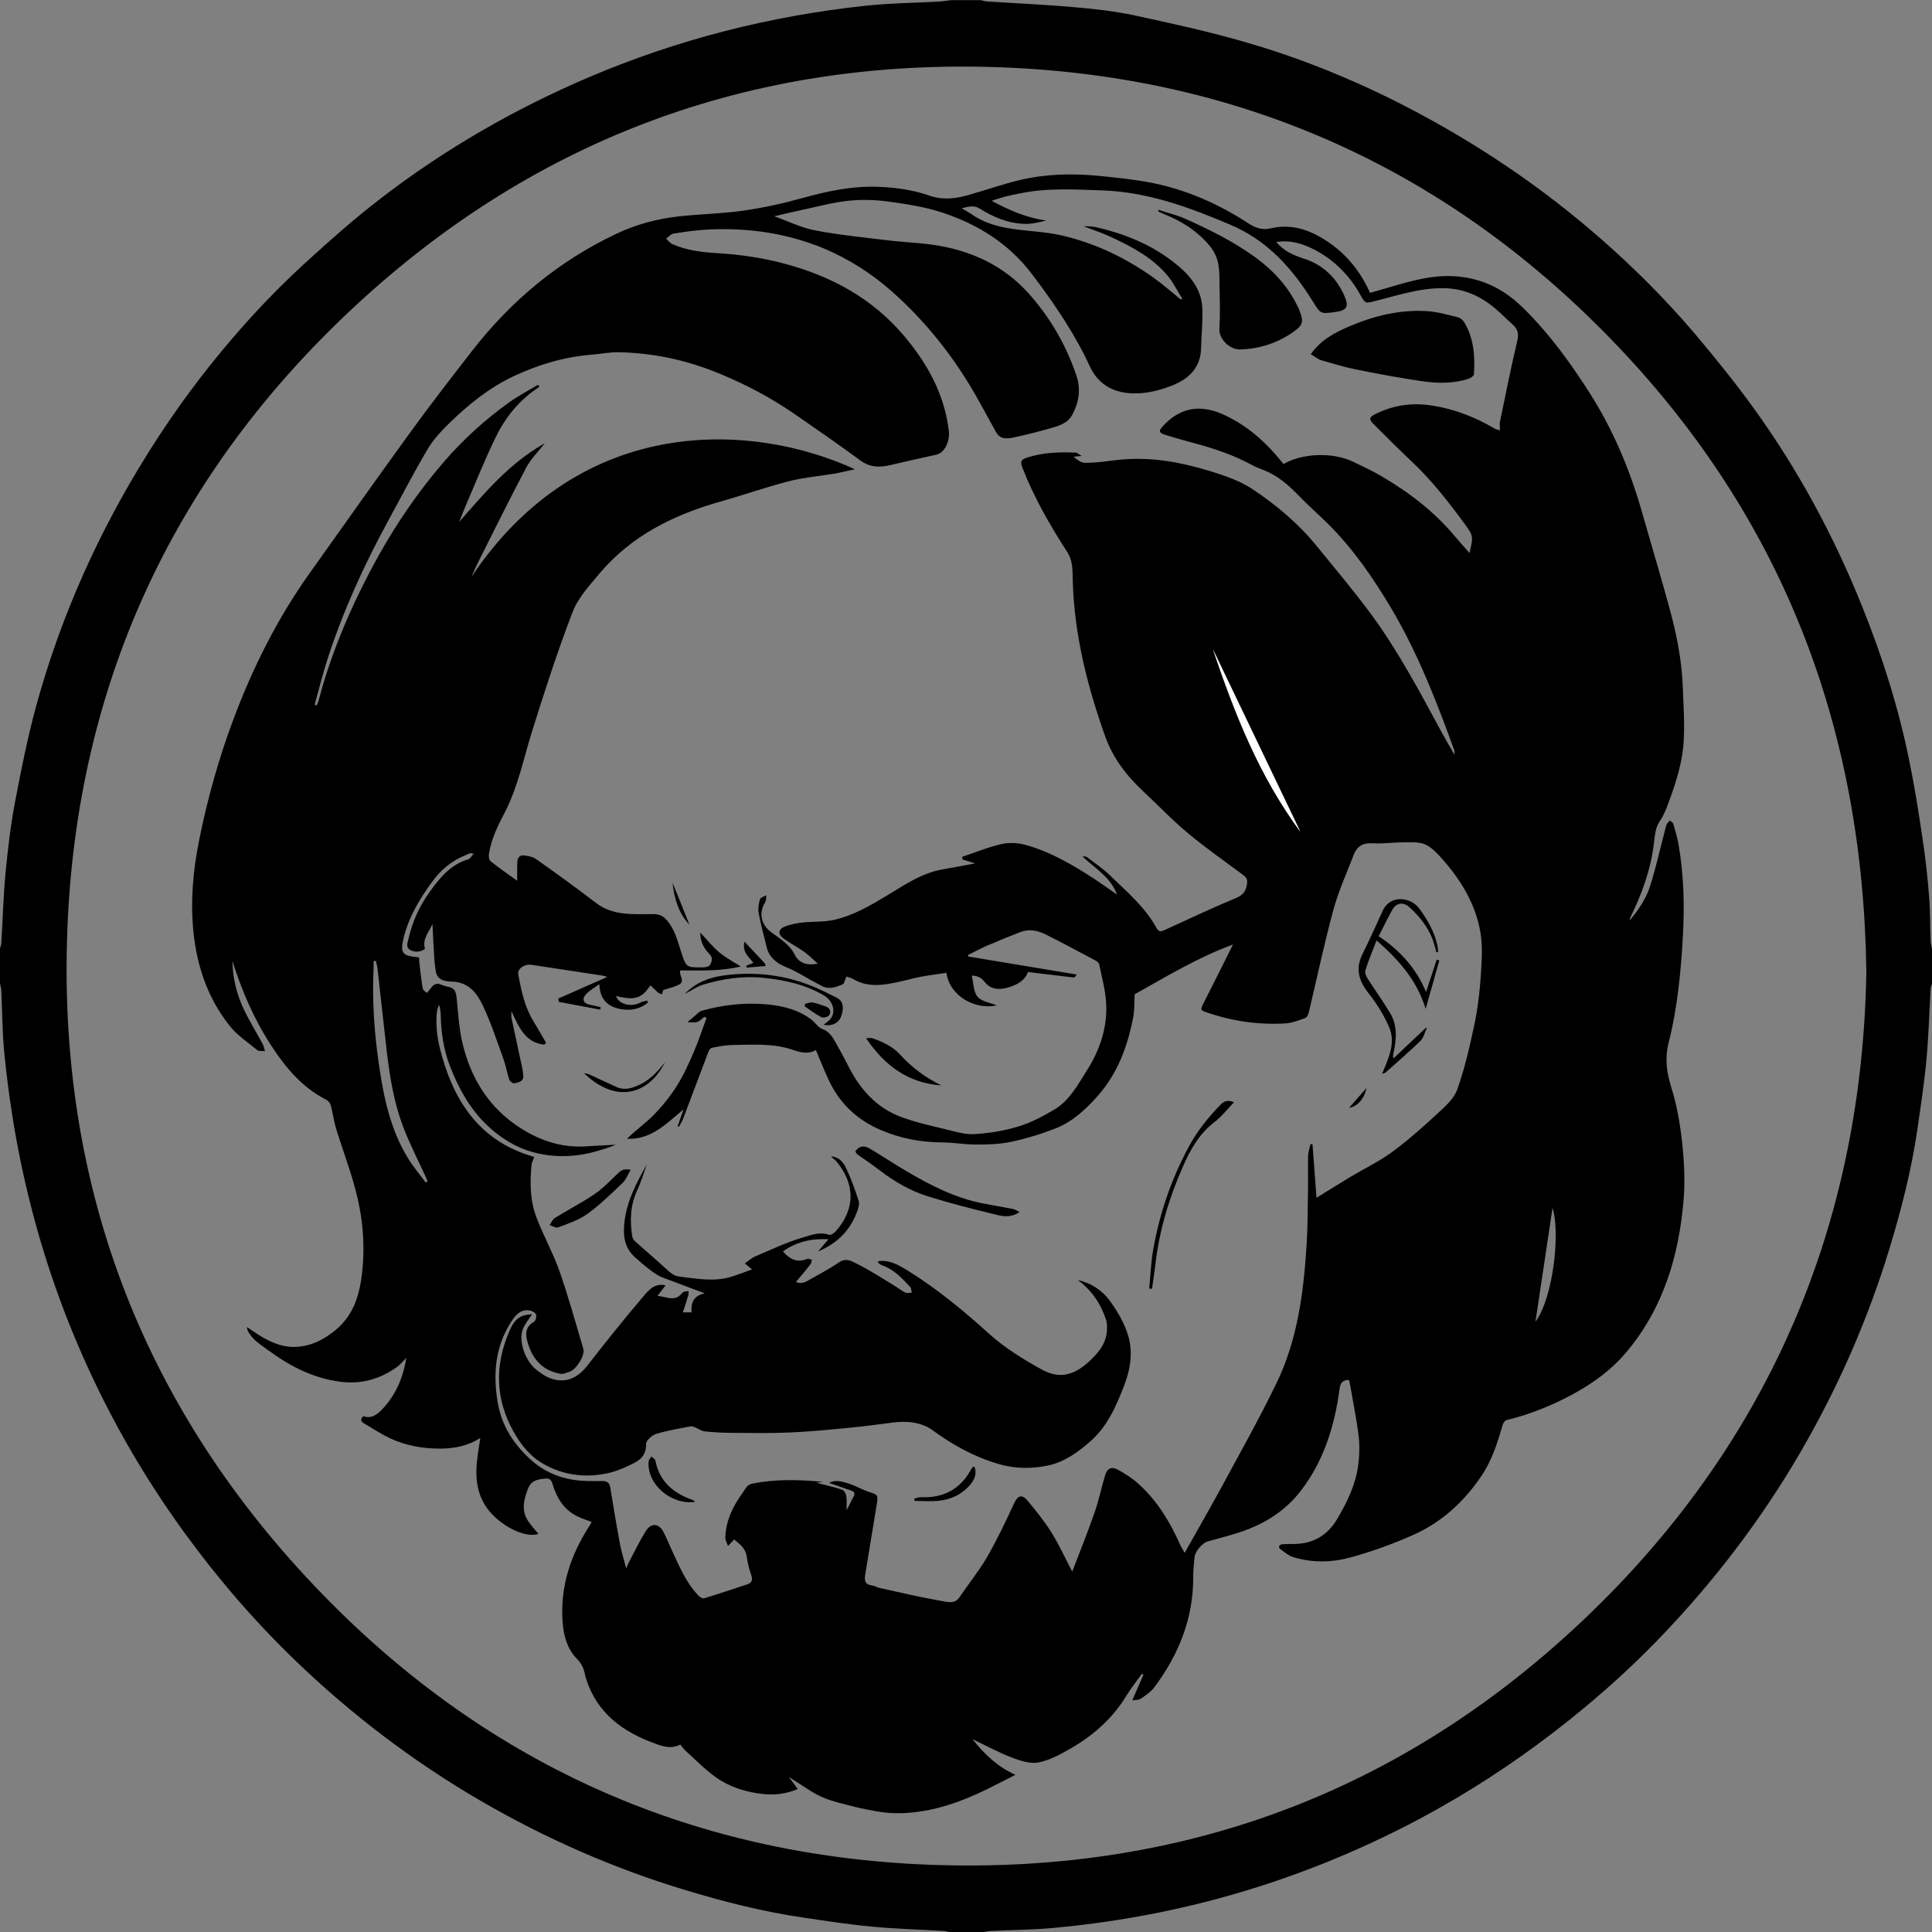 <?xml version="1.0" encoding="utf-8"?>
<!-- Generator: Adobe Illustrator 24.0.0, SVG Export Plug-In . SVG Version: 6.00 Build 0)  -->
<svg version="1.1" id="empty" xmlns="http://www.w3.org/2000/svg" xmlns:xlink="http://www.w3.org/1999/xlink" x="0px" y="0px"
	 viewBox="0 0 1448 1448" style="enable-background:new 0 0 1448 1448;" xml:space="preserve">
<rect x="0" y="0" width="1448" height="1448" fill="#808080" stroke="none"/>
<style type="text/css">
	.st0{fill:#FFFFFF;}
</style>
<g>
	<path d="M0,737c0-8.7,0-17.3,0-26c0.3-1.4,0.9-2.8,1-4.2c1.1-17.7,1.5-35.4,3.2-53c1.7-17.5,3.7-35,7-52.3
		c4.7-24.7,9.6-49.5,16.3-73.8c18.4-66.5,46.4-128.9,83-187.4c22.9-36.7,49-71.1,78.1-103c13.1-14.4,26.9-28.2,41.3-41.3
		c18-16.4,36.3-32.6,55.6-47.4c48.1-37,100.4-67.1,156.3-90.9c66.3-28.2,135.3-45.7,206.9-53.4c18.6-2,37.4-2.1,56-3.2
		c2.8-0.2,5.5-0.7,8.3-1c7.3,0,14.7,0,22,0c1.6,0.3,3.2,0.9,4.8,1c21.5,1.4,43,2.3,64.4,4.2c15.4,1.3,30.8,3,45.9,6.2
		c28.3,6.1,56.6,12.3,84.4,20.4c55.5,16.1,107.9,39.8,157.6,69.2c51.8,30.6,99.1,67.2,141.8,109.7c12.7,12.7,25,25.9,36.6,39.6
		c15,17.8,29.7,36,43.4,54.9c33.5,46.2,60.4,96.1,81.7,149.1c15.1,37.5,27.3,75.9,35.3,115.4c4,19.4,7.1,39,10,58.7
		c2.2,14.3,3.8,28.8,4.9,43.2c0.9,11.2,0.7,22.6,1.2,33.9c0.1,1.9,0.7,3.8,1,5.7c0,8.7,0,17.3,0,26c-0.3,1.2-0.9,2.4-1,3.7
		c-1.1,17.9-1.5,35.8-3.2,53.5c-1.6,17.5-4.3,34.9-6.8,52.3c-4.4,30-11.9,59.4-20.7,88.4c-16.3,53.7-38.7,104.7-66.9,153.2
		c-30,51.6-66.1,98.6-107.6,141.4c-24,24.7-49.8,47.3-77.1,68.3c-31.6,24.3-64.9,45.9-100,64.7c-47.1,25.1-96.4,44.9-147.9,59.1
		c-41.9,11.6-84.5,19.1-127.7,23.1c-15.3,1.4-30.8,1.4-46.2,2.2c-2.3,0.1-4.5,0.7-6.8,1c-8,0-16,0-24,0c-1.6-0.3-3.2-0.9-4.8-1
		c-17.8-1.1-35.7-1.5-53.5-3.2c-17.5-1.6-34.9-4.3-52.3-6.9c-30-4.4-59.4-11.9-88.4-20.7c-53.6-16.2-104.4-38.6-152.8-66.7
		c-50.7-29.5-97.1-64.8-139.3-105.5c-30.5-29.4-58.1-61.5-83-95.8c-31.7-43.6-58.2-90.3-79.4-139.9c-17.5-40.9-31-83.1-40.7-126.7
		C11,851.1,6.3,820.1,3.2,788.9c-1.5-15.3-1.5-30.8-2.2-46.2C0.9,740.8,0.4,738.9,0,737z M1398.8,728.5
		c-2.4-183.2-62.8-339.2-186.1-468.8C1087.7,128.3,932.9,57.6,751.6,50.5c-189.4-7.4-355,54.7-492.4,185.4
		C128,360.7,57.6,515.4,50.5,696.3c-7.4,189,54.4,354.4,184.7,491.8c124.9,131.8,280,202.6,461.5,209.5
		c194.6,7.3,363.3-57.9,502-195.1C1331.2,1071.2,1395.7,910.2,1398.8,728.5z"/>
	<path d="M174.2,720.3c0.2,12.1,2.9,23.8,7.9,34.8c4.3,9.4,9.9,18.3,14.8,27.4c0.9,1.6,1.1,3.5,1.7,5.3c-2-0.2-4.5,0.3-5.8-0.8
		c-7.1-5.8-15.1-11.1-20.7-18.2c-16.2-20.4-24.4-44.2-27.1-70.1c-2.4-23.4-0.3-46.4,4.3-69.2c6.1-30.4,14.4-60.2,25.2-89.2
		c14.6-39.2,33.1-76.4,57.5-110.6c24.8-34.8,49.4-69.7,74.5-104.3c15.3-21.1,31.3-41.8,47.3-62.4c29.3-37.7,65.1-67.5,108.4-87.9
		c14.6-6.9,30.2-11.1,46.3-12.9c16.1-1.8,32.4-2,48.4-4.3c14.8-2.1,29.5-5.3,43.9-9.3c18.7-5.2,37.4-9.3,57-8.6
		c13.2,0.5,26.1,2.2,38.4,6.5c10.2,3.6,19.7,2.5,29.5-0.3c13.1-3.7,26-8.3,39.3-11.4c19.2-4.5,38.8-4.9,58.4-3
		c13.4,1.3,27,2.7,40.2,5.3c25.9,5.2,49.8,15.8,71.9,30.2c5.4,3.5,10.5,5.4,17.1,3.8c16.5-3.8,31,1.9,44.2,11.2
		c13.8,9.7,23.7,22.8,30,37.2c14.2-3.9,27.8-8.6,41.9-11.1c18.5-3.3,36.9-1.4,53.8,7.9c11.8,6.4,21.1,16.1,30,25.9
		c14.7,16.2,27.3,34.1,39.1,52.6c17.3,27.2,29.7,56.6,38.6,87.5c7.1,24.8,14.5,49.5,21.3,74.4c5.1,18.8,8.9,37.9,9.7,57.5
		c0.5,13.8,1.5,27.6,0.7,41.4c-0.9,15.6-5.7,30.7-11.1,45.3c-1.8,4.9-3.7,10-6.7,14.3c-3.7,5.5-3.8,11.5-4.6,17.5
		c-2.4,19.5-9.1,37.7-17.7,55.2c-0.3,0.5-0.4,1.1-0.3,1.8c6.9-8,12.6-16.8,15.6-26.8c4.3-13.9,7.5-28.2,11.2-42.3
		c0.2-0.9,0.5-2,0.9-2.8c0.6-1.1,1.5-1.9,2.3-2.9c0.9,0.8,2.3,1.5,2.6,2.6c1.5,5,3,10.1,3.9,15.2c4,22.8,4.6,45.8,3.3,68.9
		c-1.5,27-4.1,53.9-10.7,80c-3,12.1-1.4,22.3,2.1,33.7c4.2,13.4,6.6,27.6,8.1,41.6c1.5,14.1,2.2,28.6,1,42.7
		c-3.5,41.7-15.2,80.8-42.6,113.5c-12.7,15.2-29,26.3-46.8,35.2c-13.9,6.9-28.2,12.4-43.2,16c-1.2,0.3-2.6,2.2-3,3.7
		c-3.9,13.5-8.1,26.8-16.1,38.5c-13.2,19.5-30.2,34.9-51.8,44.3c-15,6.6-30.5,12.2-46.2,16.5c-14,3.8-28.7,4.1-42.9-0.3
		c-3.4-1-6.4-3.7-9.4-5.8c-0.7-0.4-1.4-1.7-1.2-2.2c0.3-0.7,1.4-1.5,2.2-1.6c2.6-0.2,5.3-0.2,8-0.2c14.8,0.1,25.9-6,33.5-18.9
		c7.3-12.4,13.6-25.3,15.6-39.7c1-7.5,1.3-15.3,0.3-22.9c-1.7-13.5-4.5-27-6.8-40.4c-0.1-0.3-0.3-0.6-0.6-1.1
		c-4.1,0.3-6.1,1.5-6.8,6.6c-3.7,28-11.9,54.5-29.5,77.1c-10.1,12.9-23.3,22-38.4,28c-10,4-20.6,6.4-31,9.4
		c-3.9,1.1-9.4,7.3-9.8,11.8c-0.5,4.8-1,9.6-1,14.4c0.2,31.2-10.7,58.4-29.1,83c-2.6,3.5-6.5,6.1-10.1,8.6c-1.6,1.1-4.2,0.9-6.5,1.3
		c3-6.9,5.7-13.1,8.4-19.3c-0.4-0.2-0.8-0.4-1.2-0.6c-3.9,5.5-8.2,10.8-11.7,16.6c-10.2,16.7-24.3,29.2-40.9,38.9
		c-7.8,4.5-16.1,9.2-24.8,10.9c-6.3,1.3-13.8-1.3-20.2-3.7c-9.7-3.7-19-8.8-29.4-13.8c9,11.3,18.6,20.6,32.2,26.8
		c-7.5,3.8-14.5,7.5-21.5,10.9c-13.6,6.6-27.6,12.2-42.6,15.3c-13.6,2.8-27.1,3.6-40.8,1c-5.1-1-10.3-1.9-15.4-3.2
		c-8.3-2.2-16.8-3.9-24.5-7.3c-7.6-3.3-14.3-8.5-21.4-12.8c-0.9-0.6-1.8-1.2-3.6-2.4c2.6,3.6,4.5,6.2,6.7,9.2
		c-8.6,3.5-16.8,4.6-25.8,3.7c-13-1.4-25-5.1-35.5-12.5c-8-5.7-15-12.9-22.3-19.5c-1.7-1.5-3.1-3.5-4.5-5.1
		c-6.8,3.6-13.3,1.3-18.7-0.7c-24.1-8.6-43.6-22.7-51.8-48.5c-0.5-1.4-0.8-2.9-1.1-4.3c-0.9-4.3-2.8-7.7-6.1-11.1
		c-7-7.2-9.6-16.9-10.4-26.7c-2.1-26.9,6-51.1,20.6-73.4c0.4-0.5,0.6-1.2,1-2.2c-3.7-1.4-7.6-2.6-11.1-4.4
		c-10-5.1-15.2-14.1-18.2-24.3c-1.1-3.6-2.9-4-5.8-3.7c-8.9,0.9-11.3,3-14,11.8c-1.9,6.1-2.6,12.3,0.4,17.9c2.3,4.4,6,8,8.9,11.7
		c-10.6,3.8-32.1-7.7-40.7-22.7c-9-15.8-5.4-32.3-2.8-49.2c-9.1,5.9-19.3,7.9-29.4,8c-13.3,0.1-26.6-2.1-38.8-8
		c-6.5-3.1-12.5-7.1-18.8-10.8c-2.5-1.4-3.2-3.2-0.7-5.5c5.6,2,9.9-0.8,13.5-4.5c10-10.2,16.2-23.2,18.7-39.2
		c-2.8,2.8-4.7,5.3-7.2,7c-12.9,9.1-26.9,13-42.9,10.8c-19.6-2.7-36.4-11.2-52.2-22.7c-5.9-4.3-12.1-7.9-15.9-14.3
		c-0.6-1.1-1.2-2.2-1.2-3.9c3,2,6,4.2,9.1,6.1c7.9,4.8,16,8.7,25.7,8.8c12.3,0,22.3-5.1,31.4-12.5c14-11.4,18.4-27.1,20.2-44.2
		c2.2-21,0.2-41.7-5.3-62c-4-14.9-9.5-29.4-14.1-44.2c-1.6-5.3-2.5-10.9-3.7-16.4c-0.6-2.8-1.6-4.8-4.5-6.3
		c-17.6-9.1-29.9-23.8-40.5-40.1C190.4,764,181.3,742.7,174.2,720.3z M725.4,715.8c0.1,0.4,0.2,0.8,0.4,1.1
		c27.1,4.5,54.1,9,81.2,13.5c-0.9,1.5-1.8,2.3-2.6,2.2c-11.2-1.3-22.4-2.7-34-4.1c-1.9,5.8-7.2,9-12.9,11c-6.8,2.3-14.1,3-19.2-3.2
		c-2.6-3.2-5-5-10-5.1c1.4,5.6,1.2,12.1,4.4,15.9c3.1,3.6,9.5,4.4,14.4,6.4c-15.8,3.6-35.3-6.6-37.8-24.4c-6.5,1-13,1.8-19.4,3
		c-6.6,1.3-13,3.2-19.6,4.5c-10.5,2.1-21,3.1-30.8-2.8c-1.9-1.1-4.2-1.5-5.1-1.9c-1.3,2.8-1.6,5.3-2.7,5.8
		c-5.1,2.1-10.4,4.2-15.9,1.2c-3-1.7-6.1-3.2-9.1-4.9c-6-3.5-11.9-6.9-18.5-9.6c-5.8-2.4-11.8-6.9-13.5-14.2
		c-2.1-8.6-4.5-17.2-6.1-25.9c-0.6-3.3,0.1-7.1,1-10.4c0.4-1.3,3.1-2,4.7-2.9c-0.2,1.7,0.1,3.8-0.8,5.2c-5,8-3.2,16.7,4.4,22.4
		c6.8,5,14.1,9.4,18,17.4c2.7,5.4,8.8,8,17,6.2c-3.8-3.3-6.7-6.3-10-8.7c-5.2-3.7-11-6.6-16.1-10.5c-4-3-3.3-6.8,1.5-8.6
		c4.2-1.6,8.7-2.5,13.2-3c8.2-0.9,16.7-0.2,24.6-2.2c13.3-3.2,25.3-10,37-17c13.9-8.3,27.2-17.9,43.8-20.7c8.4-1.4,16.8-3.1,24-4.4
		c-2.2-0.7-5.9-1.8-9.5-2.9c-0.1-0.7-0.2-1.3-0.3-2c9.8-3.3,19.5-7.3,29.6-9.6c5.6-1.3,12.2-0.9,17.8,0.6
		c18.6,5.1,35.1,14.8,51.2,25.2c5.8,3.8,11.4,7.9,17.5,12.1c-4.9-13.3-16.6-19.7-25.9-28.6c1.5-0.2,2.7,0,3.5,0.6
		c5.8,4.4,11.9,8.5,17.1,13.6c12.6,12.2,26.2,23.6,34.8,39.3c1.8,3.3,3.4,2.9,6.3,1.6c17.6-8.1,35.1-16.3,53-23.8
		c5.4-2.2,7.7-4.8,8.6-10.6c0.6-4.1-0.8-5.3-3.5-7.3c-13.7-10.1-27.6-19.9-40.7-30.8c-11.6-9.6-22-20.6-33-30.9
		c-12.9-11.9-23.3-25.3-29.3-42.3c-13.4-37.8-23.1-76.3-24.1-116.7c-0.2-7,0.2-14.2-4.2-21c-13-20.1-24.9-40.8-33.6-63.3
		c-1.5-4-1.2-5.7,3.1-7.2c12-4,24.3-4.4,36.8-3.9c1.2,0,2.4,1.3,4.6,2.5c-3,0.3-4.5,0.4-6.1,0.6c2.7,2.3,5.8,4.7,8.9,4.6
		c7.2,0,14.4-1,21.6-1.9c15.7-2,31.4-1.2,46.9,1.8c10.9,2.1,21.7,5.1,32.2,8.6c8.4,2.8,16.9,6.2,24.2,11
		c18.3,12.1,35.1,26.3,49,43.5c13.3,16.4,27,32.6,39.6,49.6c20.8,28.1,37.1,59,53.7,89.7c1.4,2.6,2.9,5.2,4.4,7.8
		c1.5,2.5,2.9,5,5,8.6c0-1.9,0.1-2.5,0-2.9c-13.3-36.7-27.4-73.1-47.4-106.8c-13.5-22.7-28.4-44.4-47.2-63.1
		c-7.2-7.2-14.9-13.8-21.9-21.1c-7.8-8.1-16-15.3-26.6-19.4c-2.8-1.1-5.5-2.1-8.1-3.5c-12.9-7-26.6-11.9-40.7-15.8
		c-8.2-2.3-16.5-4.4-24.6-7c-5.4-1.7-5.4-3-1.7-7c12.6-13.4,27.4-16.3,45-8.3c18.4,8.3,32.7,21.5,45.1,37.1
		c13.9-8.2,37-9.1,52.2-1.7c7.1,3.4,14.2,6.7,21,10.7c20.7,12.1,39.6,26.5,55.1,45c3.5,4.2,7.3,8.3,11.1,12.7
		c2.8-12.6,3-12.7-3.7-21.9c-12-16.3-24.4-32.3-39.1-46.2c-9.9-9.3-19.5-18.9-29.1-28.5c-3.6-3.6-3.4-5.2,1-7.4
		c12.4-6.3,25.8-8.6,39.4-7c17.9,2.2,34.7,8.5,50.3,17.7c1,0.6,2.3,0.8,4,1.4c0-2.8-0.4-5,0.1-7.1c4.2-20.1,8.2-40.3,12.9-60.2
		c1.3-5.4,0.2-8.8-3.6-12.2c-4.2-3.7-8.2-7.8-12.4-11.4c-11-9.5-23.5-15.3-38.4-15.7c-17.8-0.4-34.4,5.1-51.2,9.4
		c-8.4,2.1-8.2,2.5-12.2-4.7c-8-14.2-19-25.4-33.4-33.1c-9.1-4.9-18.7-7.9-29.4-6.2c5.8,7.1,13.4,10.1,21.4,12.7
		c13.7,4.6,23.4,14,29.3,27c4.1,9.1,2.3,11.6-7.6,12.9c-10.1,1.3-10,1.2-15.9-8.3c-15.4-24.7-34-45.6-61.8-57.3
		c-30.8-13.1-61.8-24.5-95.8-25.7c-20.8-0.7-41.5-2-62,2.3c-3.5,0.7-7.1,1.4-10.6,2.3c-3.3,0.8-6.5,2-10.4,3.2
		c13.4,7.2,26.4,12.8,40.9,14.8c-5.5,1.3-10.9,2.7-16.2,2.5c-12.3-0.4-23.4-5-33.7-11.5c-4.4-2.7-8.3-1.4-13.4-0.2
		c3,1.8,5.2,3,7.3,4.4c10.7,7.5,22.9,10.2,35.6,11.7c10.9,1.3,22.1,1.9,32.7,4.4c24.9,5.9,47.6,16.8,68.4,31.7
		c7,5,13.5,10.8,20.2,16.2c0.4-0.2,0.7-0.4,1.1-0.6c-3.7-5.9-6.8-12.3-11.2-17.5c-11.4-13.6-26.9-21.6-42.7-29
		c-6.5-3-13.3-5.2-20-7.8c3.5-0.1,7,0.1,10.3,0.9c20.5,4.8,39.7,12.6,56.5,25.5c11.5,8.9,21.3,19.3,22.1,34.7
		c0.5,10-0.7,20-0.9,30.1c-0.3,14.7-9.1,23.1-21.4,28c-7.2,2.9-15.1,5.1-22.8,5.8c-13,1.1-25.7-1.4-34.4-12.2
		c-4-4.9-6.2-11.2-9.1-16.8c-11.1-21.5-24.7-41.3-39.4-60.6c-17.5-22.9-40.7-37.1-67.3-45.8c-12.5-4.1-25.9-6.2-39-8
		c-10-1.4-20.3-1.8-30.3-0.8c-11.4,1.1-22.6,4.2-33.9,6.6c-7.6,1.6-15.1,3.4-22.3,5.1c10.2,3.6,20.2,8.6,30.7,10.6
		c17.9,3.4,36.1,5.2,54.2,7.4c13.3,1.6,26.7,1.9,39.8,4.3c25.2,4.6,47.6,15.5,65,34.5c16.5,18.1,28.8,39.1,36.7,62.4
		c3.5,10.3,2,20.4-3.2,29.8c-3.4,6.2-10,8.1-16.3,9.9c-9.1,2.6-18.3,4.9-27.6,6.9c-7.6,1.6-10.7,0.2-13.3-4.4
		c-6.8-12.2-13.3-24.7-20.6-36.6c-15.6-25.2-34.2-47.9-56.5-67.8c-15.6-13.9-32.9-25-52-33c-27.4-11.3-56.3-15.5-85.9-14.1
		c-8.9,0.4-17.8,1.7-26.6,3.1c-2,0.3-3.7,2.5-5.5,3.8c1.6,1.4,2.9,3.3,4.8,4.1c11,4.9,22.9,6.1,34.7,6.8c16.8,1.1,33.4,3.5,49.6,7.9
		c34.7,9.3,65.1,25.7,88.8,53.5c17.8,20.9,30.7,44,34,71.7c1,8.1-3.3,16.6-9.4,17.9c-11.4,2.5-22.8,5-34.1,7.7
		c-8,1.9-15.3,2-22.5-3.2c-16.6-12.2-33.5-23.9-50.5-35.6c-16.9-11.6-34.8-21.1-53.7-29c-16.9-7.1-34.3-12.2-52.4-14.7
		c-8.3-1.2-16.8-1.9-25.2-2c-6.6-0.1-13.1,1.3-19.7,1.8c-20.4,1.6-39.6,7.3-58.1,15.9c-18.7,8.7-34.5,21.5-49,35.7
		c-6,5.9-11.9,12.2-16.1,19.4c-10.5,17.7-19.9,36-29.8,54.1c-17.8,32.7-33.2,66.5-44.8,102c-3.8,11.6-6.7,23.5-10,35.3
		c0.5,0.2,0.9,0.3,1.4,0.5c0.4-0.9,1-1.8,1.3-2.7c1.3-4.4,2.4-8.9,3.7-13.3c10.2-33.7,24.5-65.7,41.6-96.4
		c14-25,30.2-48.5,48.9-70.2c14.6-16.9,31-31.7,49.1-44.7c6.8-4.8,14.2-8.7,21.4-13c0.4,0.5,0.7,1,1.1,1.5c-0.7,0.5-1.4,0.9-2.1,1.4
		c-13.6,9.3-23.7,21.9-30.7,36.4c-8.1,16.6-14.9,33.7-22.2,50.7c-1.8,4.2-3.5,8.5-5.2,12.8c19.2-21.9,37.7-44.1,64.2-59
		c-5.1,6.6-10.5,11.8-13.9,18.2c-12.7,24.1-24.8,48.5-37,72.9c-1.5,3-2.7,6.1-4.1,9.1c83.1-124.2,212.7-115.2,287.4-80.7
		c-5.8,1.2-10.3,2.4-14.8,3.2c-11.5,1.9-23.2,2.9-34.4,5.7c-17.1,4.4-33.8,10.3-50.8,15.1c-35.3,9.9-67.2,25.5-91.3,54
		c-7.6,9.1-16.2,18.4-20.3,29.1c-11.3,29.4-21,59.4-30.4,89.5c-6.3,20.2-10.4,41.1-20.2,60.2c-5.2,10.1-10.4,20.2-12.1,31.7
		c-0.3,1.8,0.2,4.5,1.4,5.4c6.4,5.1,13.2,9.7,19.8,14.5c0-5-0.1-9.5,0.1-13.9c0.1-2.9,1.5-5.5,4.8-5.1c3.2,0.4,6.7,1,9.2,2.7
		c15.1,10.7,30.1,21.5,44.8,32.8c13,10,28,8.5,42.7,8.5c4.5,0,7.4,1,10.3,4.3c6.2,6.9,8.3,15.7,11,24.1c3.8,11.6,3.8,11.7,16.3,11.5
		c1.9,0,4.7-0.6,5.4-1.9c1.3-2.4,2.3-5.2-0.5-8.1c-3.9-4-6.9-8.8-6.9-16.1c5.2,5.5,9.3,10.7,14.3,14.9c4.9,4.1,10.7,7.1,16.1,10.6
		c-7.4,1.7-14.8,2.5-22.3,2.8c-7.7,0.3-15.4,0.1-23.1,0.1c-1.2,3.7,4.2,8.2-1.2,10.8c-3.7,1.8-7.9,2.7-11.5,3.9
		c-0.3,1.1-0.6,2.1-0.9,3.1c-1-0.3-2.1-0.4-2.8-1c-2-1.7-3.9-3.7-5.9-5.6c-6.3,9-10.3,11.8-25.8,8c2,6.3,11.4,8.5,18,5
		c1.6-0.9,3.6-1.1,5.4-1.6c0.1,0.5,0.3,1.1,0.4,1.6c-5.5,4.6-12.4,6-19.1,5c-9.6-1.4-16.9-6.4-17.2-18.9c-4,2.9-7.3,4.7-9.8,7.3
		c-3.7,4-2.3,7.2,3.1,8.2c2.6,0.5,5.1,1.2,7.7,1.8c-0.1,0.6-0.3,1.2-0.4,1.8c-10.3-1.9-20.7-3.9-31-5.8c-0.1-0.8-0.2-1.7-0.4-2.5
		c12.3-5.4,24.6-10.9,36.7-16.2c-1-0.3-2.5-0.9-4.1-1.1c-17.5-2.7-35.1-5.3-52.7-8c-5-0.8-10.6,2.9-9.9,6.9
		c2.2,12.4,4.8,24.7,11.5,35.6c3.2,5.3,6.3,10.7,9.4,16c-0.5,0.4-0.9,0.9-1.4,1.3c-14-1.3-18.9-12.8-24.6-25c0,2.5-0.2,3.7,0,4.8
		c2.1,9.9,4.2,19.7,6.3,29.5c1,4.7,2.3,9.3,2.6,14.1c0.3,4.2-3.6,5.1-6.8,5.6c-1.1,0.2-3.3-1.4-3.7-2.7c-1.7-5.1-2.6-10.5-4.4-15.5
		c-4.9-13.5-9.3-27.2-15.4-40c-4.4-9.3-10.7-17.7-23.2-18c-5.1-0.1-11.3-1-12.2-8.3c-0.5-3.4-0.9-6.9-1.1-10.4
		c-0.5-8.2-0.9-16.3-1.3-24.5c-2.4,5.9-7.8,11-5.6,18.7c-3.2,2.3-7.4,2.8-11.1,0.8c-3.6-2-1.8-5.8-1.1-9
		c2.8-12.6,8.3-24.2,15.7-34.5c7.5-10.5,15.7-20.6,29-24.5c1.4-0.4,2.4-2.4,4-4.1c-1.7-0.3-2.2-0.6-2.6-0.4
		c-1.1,0.3-2.2,0.8-3.2,1.3c-10.5,4.2-18.8,11-25.5,20.3c-9.1,12.5-17,25.6-20.9,40.7c-3.2,12.4-1.6,14.6,10.4,15.6
		c0.3,0,0.5,0.3,1,0.6c0,0.8-0.1,1.8,0,2.8c0.8,6.7,1.5,13.4,2.6,20c0.2,1.3,2,2.3,3.1,3.4c0.9-1.1,1.9-2.1,2.7-3.2
		c2-2.7,4.2-4.8,7.9-3.1c1.2,0.5,2.4,1,3.7,1.3c6.3,1.1,7.5,2.9,8.1,9.5c1.1,10.8,1.7,21.7,4.1,32.3c6.3,27.1,20,49.4,43.9,64.6
		c14.8,9.4,30.6,14.6,48.3,13.6c7.6-0.4,15.2-0.9,22.9-1.3c-4.5,2.1-9.3,3.4-14,4.8c-15.7,4.6-31.8,5.1-47.4,1
		c-13.2-3.5-25.1-10.8-35.1-20.4c-12.9-12.3-21.2-27.5-27.6-43.8c-4.9-12.5-6.9-25.7-7.1-39.2c0-2.1-0.6-4.1-1.1-7.2
		c-3,3.9-2.8,19.4,0.2,31.5c9.7,39.6,29.4,70.8,71,82.5c-0.8,2.3-1.8,4-2,5.9c-1.4,13.4-1.1,26.9,3.7,39.6c5.1,13.4,12.2,26,17,39.5
		c6.8,19.4,12.3,39.2,18.1,58.9c1.4,4.9-5.4,15.6-10.4,17.1c-2.1,0.6-4.3,1.9-6.3,1.6c-12.7-2-20.7-10-24.5-21.8
		c-2-6.1-3.5-12.9,4.3-17.3c1.2-0.7,2-4.1,1.4-5.5c-0.7-1.5-3.2-2.7-5.1-3c-5.6-0.8-9.3,2.5-12.3,6.8c-12.9,18.9-15,39.6-11.4,61.6
		c2.9,17.9,12,31.9,25.1,43.7c8.9,8,19.5,12.9,31.2,14.8c7.3,1.2,14.9,1.1,22.4,1c3.9,0,5.3,1.8,5.8,5.1c2.3,14,4.6,27.9,7.2,41.9
		c1.1,5.8,2.9,11.5,4.7,18.5c1.1-2.6,1.6-3.8,2.2-5c4.1-7.7,7.9-15.6,12.5-23c3.9-6.3,9.8-5.9,13.2,0.6c2.3,4.4,4.2,9,6.2,13.5
		c5.6,12,10.6,24.3,19.9,34.1c1.1,1.2,3.2,2.6,4.4,2.2c10.8-3.3,21.5-6.9,32.2-10.4c3.7-1.2,4.4-3.4,3.1-7.1
		c-1.5-4.3-2.7-8.9-3.3-13.4c-0.7-6.4-5.1-9.6-9.5-13.2c-1.5,1.6-2.7,2.8-4.6,4.9c-0.8-2.5-2-4.3-2-6.1c0.3-12.9,5.8-23.9,13.2-34.1
		c1.9-2.5,2.9-5.8,7.2-6.6c17.2-3.4,34.4-3,52.8-1.3c-2.4,0.3-3.7,0.5-4.9,0.7c6.5,1.7,13,3.1,19.2,5.2c1.5,0.5,2.9,3,3.2,4.8
		c0.5,3.4,0.1,7,0.1,10.4c2.2-3.3,3.4-6.7,5.2-9.8c1.6-2.7,0.6-4-1.8-4.8c-5.3-1.9-10.7-3.7-16.4-5.7c5.2-2.7,10.1-0.9,14.7,0.5
		c5.1,1.6,9.9,4.5,15,6.2c6.5,2.1,7.1,2.3,6.2,8.2c-2.9,17.9-5.9,35.7-8.8,53.6c-0.7,4.1-0.6,7.6,4.9,8.3c2.1,0.3,4,1.6,6.1,2
		c15.4,3.4,30.7,7,46.2,9.7c4.3,0.7,9.8,2.6,13.5-2.9c6.7-10,14.4-19.4,20.4-29.7c7.5-13,14-26.5,20.2-40.1c2.9-6.4,6-7.8,10.6-2.2
		c6.3,7.6,12.6,15.4,17.8,23.8c5.6,9,10,18.7,15.4,29.1c5.7-15,11.6-29.4,16.7-44.1c3.2-9.1,5.1-18.6,7.9-27.9
		c1.6-5.4,4.8-7,9.6-4.4c5.6,3,11.1,6.6,15.8,10.9c13.8,12.6,23.3,28.2,30.8,45.1c0.9,2,2.1,3.8,3.5,6.3c9.5-16.9,18.8-33,27.7-49.4
		c13.8-25.5,28-50.8,40.7-76.9c16.2-33,20.8-68.9,23-105.1c0.8-12.9,0.8-25.9,1-38.9c0.2-9.1-0.1-18.3,0.1-27.4
		c0.1-2.9,1.2-5.8,1.8-8.7c0.5,0.1,1,0.2,1.5,0.3c1,13.4,2,26.8,3,40c9.2-5.7,17.5-10.9,26-16c10.2-6.1,21.2-11.3,30.8-18.4
		c11.7-8.6,22.7-18.4,33.4-28.3c5.9-5.4,12.8-11.4,15.3-18.5c5.7-16,9.5-32.8,13-49.5c2.5-12.1,3.9-24.5,4.7-36.8
		c0.7-10.7,1.4-21.8-0.5-32.3c-4-22-15.8-40.4-30.8-56.7c-3.2-3.4-6.9-7-11.2-8.6c-4.6-1.7-10.1-1.4-15.2-1.3
		c-7.9,0-15.8,1.2-23.7,0.7c-7.1-0.4-11.5,2.3-13.9,8.6c-5.2,13.7-11.4,27.1-15.2,41.1c-6.9,25.4-12.3,51.1-18.4,76.7
		c-0.4,1.7-1.3,4-2.6,4.5c-4.9,1.8-9.9,3.8-14.9,4.1c-20.1,1.2-39.8-1.6-59-8.2c-5-1.7-4.9-2.2-2.5-6.9c7.4-14.4,14.5-28.9,22.1-44
		c-26.4,9.7-49.8,23.9-73.7,37.3c-0.3,5.5,0,11.5-1.1,17.3c-4.2,21.8-11.7,42.1-26.8,59.1c-9,10.2-18.9,19.2-31.6,24.2
		c-10.8,4.2-22,7.6-33.3,10c-8.5,1.8-17.4,2-26.2,2c-8.6,0-17.1-1.6-25.7-1.6c-15.9-0.1-31.2-3.1-45.6-9.3
		c-17.6-7.5-31-20-39.1-37.7c-3.3-7.1-6.2-14.4-9.5-22.2c-5.4,3.1-10.9,2-16.5,0.1c-15.1-5.4-30.7-4.1-46.3-3.9
		c-5.1,0.1-10.1,1.1-15.1,2.1c-1,0.2-2.1,1.5-2.5,2.6c-6.4,16.7-12.6,33.5-19,50.3c-0.8,2.2-2.2,4.2-3.3,6.3
		c-0.3-0.1-0.6-0.3-0.9-0.4c1.3-3.8,2.6-7.6,4.4-12.7c-13.1,11-24.4,22.9-42.4,22.1c6.4-6.4,13.9-11.6,20.2-18
		c6.4-6.6,12.3-13.9,17.2-21.7c5-7.9,8.9-16.6,12.6-25.2c3.6-8.3,6.4-17,9.6-25.5c-0.5-0.4-1-0.7-1.5-1.1c-1.8,1.4-3.4,3.3-5.4,3.9
		c-2.2,0.7-4.7,0.2-7.4,0.2c2.2-1.9,3.7-3.1,5.2-4.4c1.8-1.4,3.3-3.5,5.3-4.1c15.9-4.5,32.2-6.3,48.6-4.9c12.1,1.1,24,3.9,34,11.6
		c2.7,2.1,4.8,5.7,7.8,6.8c5.7,2,8.1,6.5,10.7,11.1c3.2,5.6,6.2,11.3,9.1,17c8.8,17.4,21.3,31.3,39.9,38.1
		c10.7,3.9,21.9,6.4,33.1,9.1c7,1.7,14.3,4,21.3,3.6c11.2-0.7,22.6-2.5,33.3-5.8c9.4-2.9,18.5-7.7,27-12.8
		c11.1-6.7,17.2-18.2,23.9-28.8c10-15.7,15.8-32.8,14.6-51.5c-0.6-9.4-3.2-18.7-5.1-28.1c-0.2-1.2-1.6-2.5-2.8-3.1
		c-12.4-6.6-24.7-13.2-37.2-19.5c-6.1-3.1-12.7-4.4-19.5-1.7c-6.7,2.7-13.5,5.2-20,8.2C737.8,709.3,731.7,712.7,725.4,715.8z
		 M281.7,720.1c-0.6,0.1-1.2,0.2-1.7,0.3c0,1.8,0.1,3.6,0,5.3c-1.2,24,0.5,47.8,3.9,71.5c3.6,25.1,8.7,49.8,22.4,71.7
		c3.8,6.1,8.5,11.6,12.8,17.4c0.4-0.3,0.9-0.6,1.3-0.9c-0.3-0.7-0.5-1.5-0.8-2.2c-5.9-12.9-12.4-25.5-17.4-38.6
		c-6.8-17.8-9.9-36.6-12.2-55.5c-2.4-20.8-4.6-41.7-7-62.5C282.8,724.3,282.1,722.2,281.7,720.1z M974.6,623.4
		c-22.1-46-43.8-91.4-65.5-136.7C925.3,534.7,943.8,581.6,974.6,623.4z M1150.8,990.6c13.6-18.5,18.6-67.3,12.8-85.3
		C1159.2,934.5,1155,962.6,1150.8,990.6z"/>
	<path class="st0" d="M974.6,623.4c-30.8-41.7-49.3-88.6-65.5-136.7C930.8,532,952.5,577.3,974.6,623.4z"/>
	<path d="M658.2,945.2c9-1.2,16.1,3.4,22.8,7.5c21.8,13.6,41.5,29.9,60.6,47.2c11.7,10.5,25.5,19,39.3,26.6
		c13.4,7.4,24.5,4.1,35.8-6.5c6.7-6.3,12.3-13,12.9-22.6c0.2-2.7,0.2-5.7-0.6-8.2c-4-12-10.7-22.2-21.2-29.8
		c10.1,2.2,18.5,7.8,24.3,15.9c5.6,7.8,10.7,16.5,13.4,25.6c3.8,12.6,1.7,25.6-3.1,37.9c-6,15.4-12.6,30.6-25.6,41.8
		c-9.3,8.1-19.3,15.3-31.5,17.8c-12.1,2.5-24.3,2.5-36.6-1.1c-18.3-5.3-34.4-14.1-49.8-25.4c-8.4-6.1-19.3-7.1-30-5.7
		c-10.1,1.3-20.2,2.7-30.4,3.7c-15.3,1.5-30.6,3-46,3.7c-14.5,0.7-29,0.4-43.5,0.3c-7,0-13.9-0.4-20.9-1.1c-2.5-0.3-4.8-2.1-7.3-3.1
		c-1-0.4-2.2-0.9-3.2-0.7c-8.6,1.7-17.4,3.1-25.8,5.7c-3.2,1-7.7,5-7.6,7.6c0.2,7.6-3.7,11.7-9.5,14.5c-5.7,2.8-11.6,5.5-17.7,7
		c-17.5,4.1-34.5,2.2-50.2-6.9c-9.7-5.6-16.5-14.3-21.9-23.9c-13.5-24.1-14.2-49-3.6-74.3c2.2-5.2,4.8-10.7,11-12.7
		c1.9-0.6,3.9-0.7,6.5-1.1c-2.8,4.4-5.5,7.6-6.9,11.2c-3.6,9,1.9,24.5,10.6,30.9c2.4,1.8,4.8,3.6,7.4,4.9c11.6,5.5,21.8,2.4,30-8
		c13.4-17.2,27-34.3,41.2-51c3.9-4.6,8.1-10.5,15.8-9.9c0.6,0,1.2,0.2,1.9,0.4c-1.9,2.5-3.6,4.7-6,7.8c7.1,0.8,13,4.5,18.1-1.7
		c0.5-0.6,1.2-1.2,2-1.4c1-0.3,2-0.3,3.1-0.4c0,1,0.2,2.1-0.1,3c-1.2,4.1-2.6,8.2-4.1,12.9c3.1,0,4.8,0,6.5,0
		c-0.6-8.3,2.2-12.5,9.9-14.3c-7.8-2.9-14.9-5.5-22.1-8.3c-4.8-1.9-10-3.2-14.3-6c-5.6-3.6-10.7-8.1-15.7-12.5
		c-7.9-6.9-9.2-16-8.2-25.8c1.7-16.1,9-30.1,16.9-43.9c-2.4,6.4-4.3,13-7.2,19.2c-5.3,11.3-5.6,23-3.7,34.9c0.2,1.3,1.2,2.7,2.3,3.7
		c7.7,6.9,15.7,13.6,23.3,20.6c2.9,2.7,5.6,5.1,9.8,5.6c13,1.5,25.9,4.1,38.8,0.1c5.1-1.6,10.1-3.5,15.6-5.5
		c-1.7-1.4-3.3-2.7-5.5-4.5c2.8-1.9,5-4,7.5-5.1c11.8-5,23.4-10.6,35.6-14.2c6.2-1.8,13-4.7,20.1-2.1c1.2,0.4,3.7-1.3,4.9-2.6
		c15-16.7,14.7-35.9,0.2-52.9c-1-1.2-2.7-1.8-3.5-3.3c5.9,0.4,9.1,4.5,11.1,8.7c3.8,8,6.8,16.4,9.5,24.8c0.7,2.4-0.4,5.6-1.3,8.1
		c-3.1,8.2-7.8,15.4-14.6,21c-4.3,3.5-9.1,6.4-14.6,8.7c2.6-3.1,5.2-6.1,7.8-9.2c-12.7-0.7-24,1.9-34.1,9.1c5.1,6,10.8,8.7,18.3,5.6
		c0.9-0.4,2.3,0.5,3.4,0.7c-0.4,1.2-0.4,2.5-1.1,3.4c-3.5,4.5-7.1,8.8-10.8,13.1c1.8,1.2,5.2,1.3,8.6-0.7c8-4.6,16.2-8.8,23.8-14
		c5.1-3.5,9.4-0.7,13.1,1.1c9.4,4.7,18.3,10.4,27.3,15.9c3.1,1.9,6,4.2,9.2,5.8c1.3,0.6,3.2,0,4.8,0c-0.4-1.4-0.4-3.2-1.2-4.2
		c-6.1-6.5-12.1-13.2-21-16.2c-1-0.4-2-1.1-2.9-1.8C658.2,946.6,658.3,946.2,658.2,945.2z"/>
	<path d="M982.4,265.5c7.5-10.8,18-16.2,28.7-20.8c18.6-8,38.1-12.8,58.5-11.5c7.8,0.5,15.4,2.7,23.1,4.6c1.8,0.4,3.8,2.2,4.8,3.9
		c7.2,12,8,25.3,7.2,38.8c-0.1,1.2-2.5,2.9-4.1,3.4c-11.4,3.7-23.2,3.5-34.8,1.8c-16.6-2.4-33-5.5-49.5-8.8
		c-9-1.8-17.8-4.5-26.6-7.1C987.4,269,985.3,267.1,982.4,265.5z"/>
	<path d="M868.4,157.3c6.9,2.3,14.1,4,20.7,7c18,8.1,35.7,16.9,51.8,28.6c13.8,10.1,24.9,22.2,32.1,37.7c0.3,0.6,0.6,1.2,0.8,1.8
		c3.4,8.5,3,11.1-4.5,16.4c-11.8,8.3-25.1,12.6-39.6,13.1c-8.2,0.3-16.3-8-15.8-15.6c0.7-10.9,0.3-21.9,0.1-32.8
		c-0.1-5.6,0.1-11.4-1.2-16.9c-1-4.4-3.3-9-6.3-12.5c-8.9-10.7-20.4-18.1-33.3-23.3c-1.8-0.7-3.5-1.6-5.2-2.4
		C868.1,158.1,868.3,157.7,868.4,157.3z"/>
	<path d="M1076.5,713.6c-0.5-2-1-4-1.6-6c-3.3-11.1-10.1-20-18.6-27.7c-4.6-4.2-9.9-3.2-12.8,2c-3.7,6.7-7,13.5-10.2,19.8
		c16.3,10.8,28.3,24.4,35.5,41.8c2.5-7.6,5.2-15.9,8-24.3c0.6,0.2,1.2,0.4,1.9,0.6c-3.3,11.9-6.6,23.8-10.2,36.3
		c-6.7-21.7-20.3-36.8-36.8-51.3c-3.1,8.1-6.1,15.2-8.4,22.5c-0.5,1.7,0.6,4.4,1.7,6.1c5.6,8.8,11.7,17.2,17,26.1
		c5.7,9.6,4.5,20,2.3,30.4c-0.1,0.6-0.2,1.3-0.3,1.9c0,0.2,0.1,0.3,0.4,1.4c8.3-7.8,16.3-15.3,24.2-22.8c0.3,0,0.5,0.1,0.8,0.1
		c-1.6,3.2-2.4,7.2-4.8,9.6c-8.4,8.2-17.3,15.8-26,23.6c-0.7,0.6-1.8,0.7-2.8,1.2c4.8-11.7,10.7-23.3,5.1-35.6
		c-3.9-8.8-9.2-17.3-15.2-24.9c-7.3-9.2-10-18.3-4.6-29.2c5.2-10.6,10.2-21.4,15-32.2c5.7-12.9,21.3-10.7,27.6-2.1
		c6.2,8.5,11.4,17.4,13.6,27.8c0.3,1.6,0.4,3.2,0.6,4.8C1077.4,713.5,1077,713.5,1076.5,713.6z"/>
	<path d="M641,863c3.2-4.6,7.1-4.5,11-2.1c9,5.4,17.8,11.2,26.9,16.6c18.4,10.9,37.3,20.6,58.6,24.6c7.2,1.4,14.5,2.6,21.7,4
		c1.4,0.3,2.7,1.2,4.9,2.3c-5.8,4.1-11.5,3.4-16.2,2.3c-17.6-4.2-35.3-8.7-52.6-14.1c-12.9-4.1-24.7-10.8-35.5-19.1
		c-5.7-4.4-11.7-8.4-17.6-12.6C641.9,864.5,641.6,863.8,641,863z"/>
	<path d="M472.7,876.7c-2.1,3.5-3.4,7.3-5.9,9.7c-8.6,8.2-17.1,16.6-26.7,23.5c-6.3,4.6-14.3,7.1-21.7,10c-1.7,0.7-4.3-1.1-6.5-1.7
		c1.3-1.8,2.2-4.3,4-5.4c9.8-6,20-11.3,29.5-17.7c6.2-4.2,11.5-9.7,16.9-14.9C465.8,876.8,467.1,875.9,472.7,876.7z"/>
	<path d="M861.3,965.8c1-9.9,1.3-20,3.1-29.8c4.8-26.9,13.6-52.5,26.6-76.6c6.3-11.8,14.6-22,23.8-31.5c2.8-2.9,6-3.7,10-1.7
		c-5,5.2-9.3,10.8-14.7,14.9c-11.3,8.6-17.8,20.3-23.3,32.7c-10.5,23.7-18,48.4-20.9,74.3c-0.7,6-1.7,11.9-2.5,17.9
		C862.7,965.8,862,965.8,861.3,965.8z"/>
	<path d="M705.5,813.5c-25.1-1.8-42.6-15-56.4-35.4c1.6,0,3.4-0.4,4.9,0.1c7.8,2.7,15.3,6.2,20.9,12.5
		C683.5,800.1,693.5,807.6,705.5,813.5z"/>
	<path d="M513.2,744.9c8.5-8.7,18.3-12.2,28.5-13.7c22-3.1,43.7-1,64.5,6.9c7.2,2.7,14.1,6.3,21,9.7c4.5,2.2,5.6,7.2,3.4,13.5
		c-1.8,5.3-6.7,8-13.3,6.8c1.9-1.6,3.4-2.6,4.6-3.9c5-5.3,2.7-14-4.5-18.2c-14.2-8.3-29.8-11.6-46-13.2c-15.3-1.5-30.1,0.9-44.6,5.2
		C522.6,739.3,518.6,742.2,513.2,744.9z"/>
	<path d="M521,1125.6c-17.1,2.7-36.2-12.5-34.9-30.2c0.1-1.3,1.4-2.6,2.1-3.8c1,1,2.7,1.8,3,3c3,16,13.7,24.6,28.1,29.7
		C519.7,1124.4,520.1,1124.8,521,1125.6z"/>
	<path d="M685.2,1123.2c1.7-0.4,3.4-1.2,5.1-1.1c17.2,0.8,29.9-6.3,37.9-21.5c0.2-0.4,0.6-0.8,1-1.1c0.2-0.2,0.6-0.1,1.2-0.2
		c2.2,6.4-0.8,11.1-5,15.4c-5.7,5.8-13,9-20.9,10c-6.2,0.8-12.7,0.2-19,0.2C685.4,1124.3,685.3,1123.8,685.2,1123.2z"/>
	<path d="M437.7,804.3c1.4,0.3,2.8,0.4,4,1c6.9,3.1,13.7,6.4,20.6,9.5c5,2.2,9.9,1.2,14.8-0.8c8.7-3.5,15.1-9.8,21.3-17.9
		C486.1,820.7,461.5,827.4,437.7,804.3z"/>
	<path d="M603.4,752.3c1.9-0.3,4-1.3,5.8-0.9c3.3,0.6,6.5,1.9,9.8,3c3.2,1.1,4,4,2.6,6.3c-0.8,1.4-4.4,2.4-5.8,1.7
		c-4.5-2.2-8.5-5.3-12.6-8.1C603.1,753.7,603.3,753,603.4,752.3z"/>
	<path d="M573.8,724c-4.7,0.4-9.5,0.8-14.2,1.2c-0.1-0.5-0.2-0.9-0.3-1.4c1.7-0.7,3.4-1.4,5.4-2.2c-3.4-4.3-8.7-8-6.7-15.8
		c5.5,5.9,10.5,11.1,15.4,16.4C573.6,722.8,573.7,723.4,573.8,724z"/>
	<path d="M504.1,661.7c3.9,9.6,8.5,20.9,12.6,31.3C508.4,684.3,505.1,672.5,504.1,661.7z"/>
	<path d="M1011.2,830.2c4.6-5.3,9-10.3,12.9-14.7C1022.9,822.8,1017.2,829.7,1011.2,830.2z"/>
</g>
</svg>
